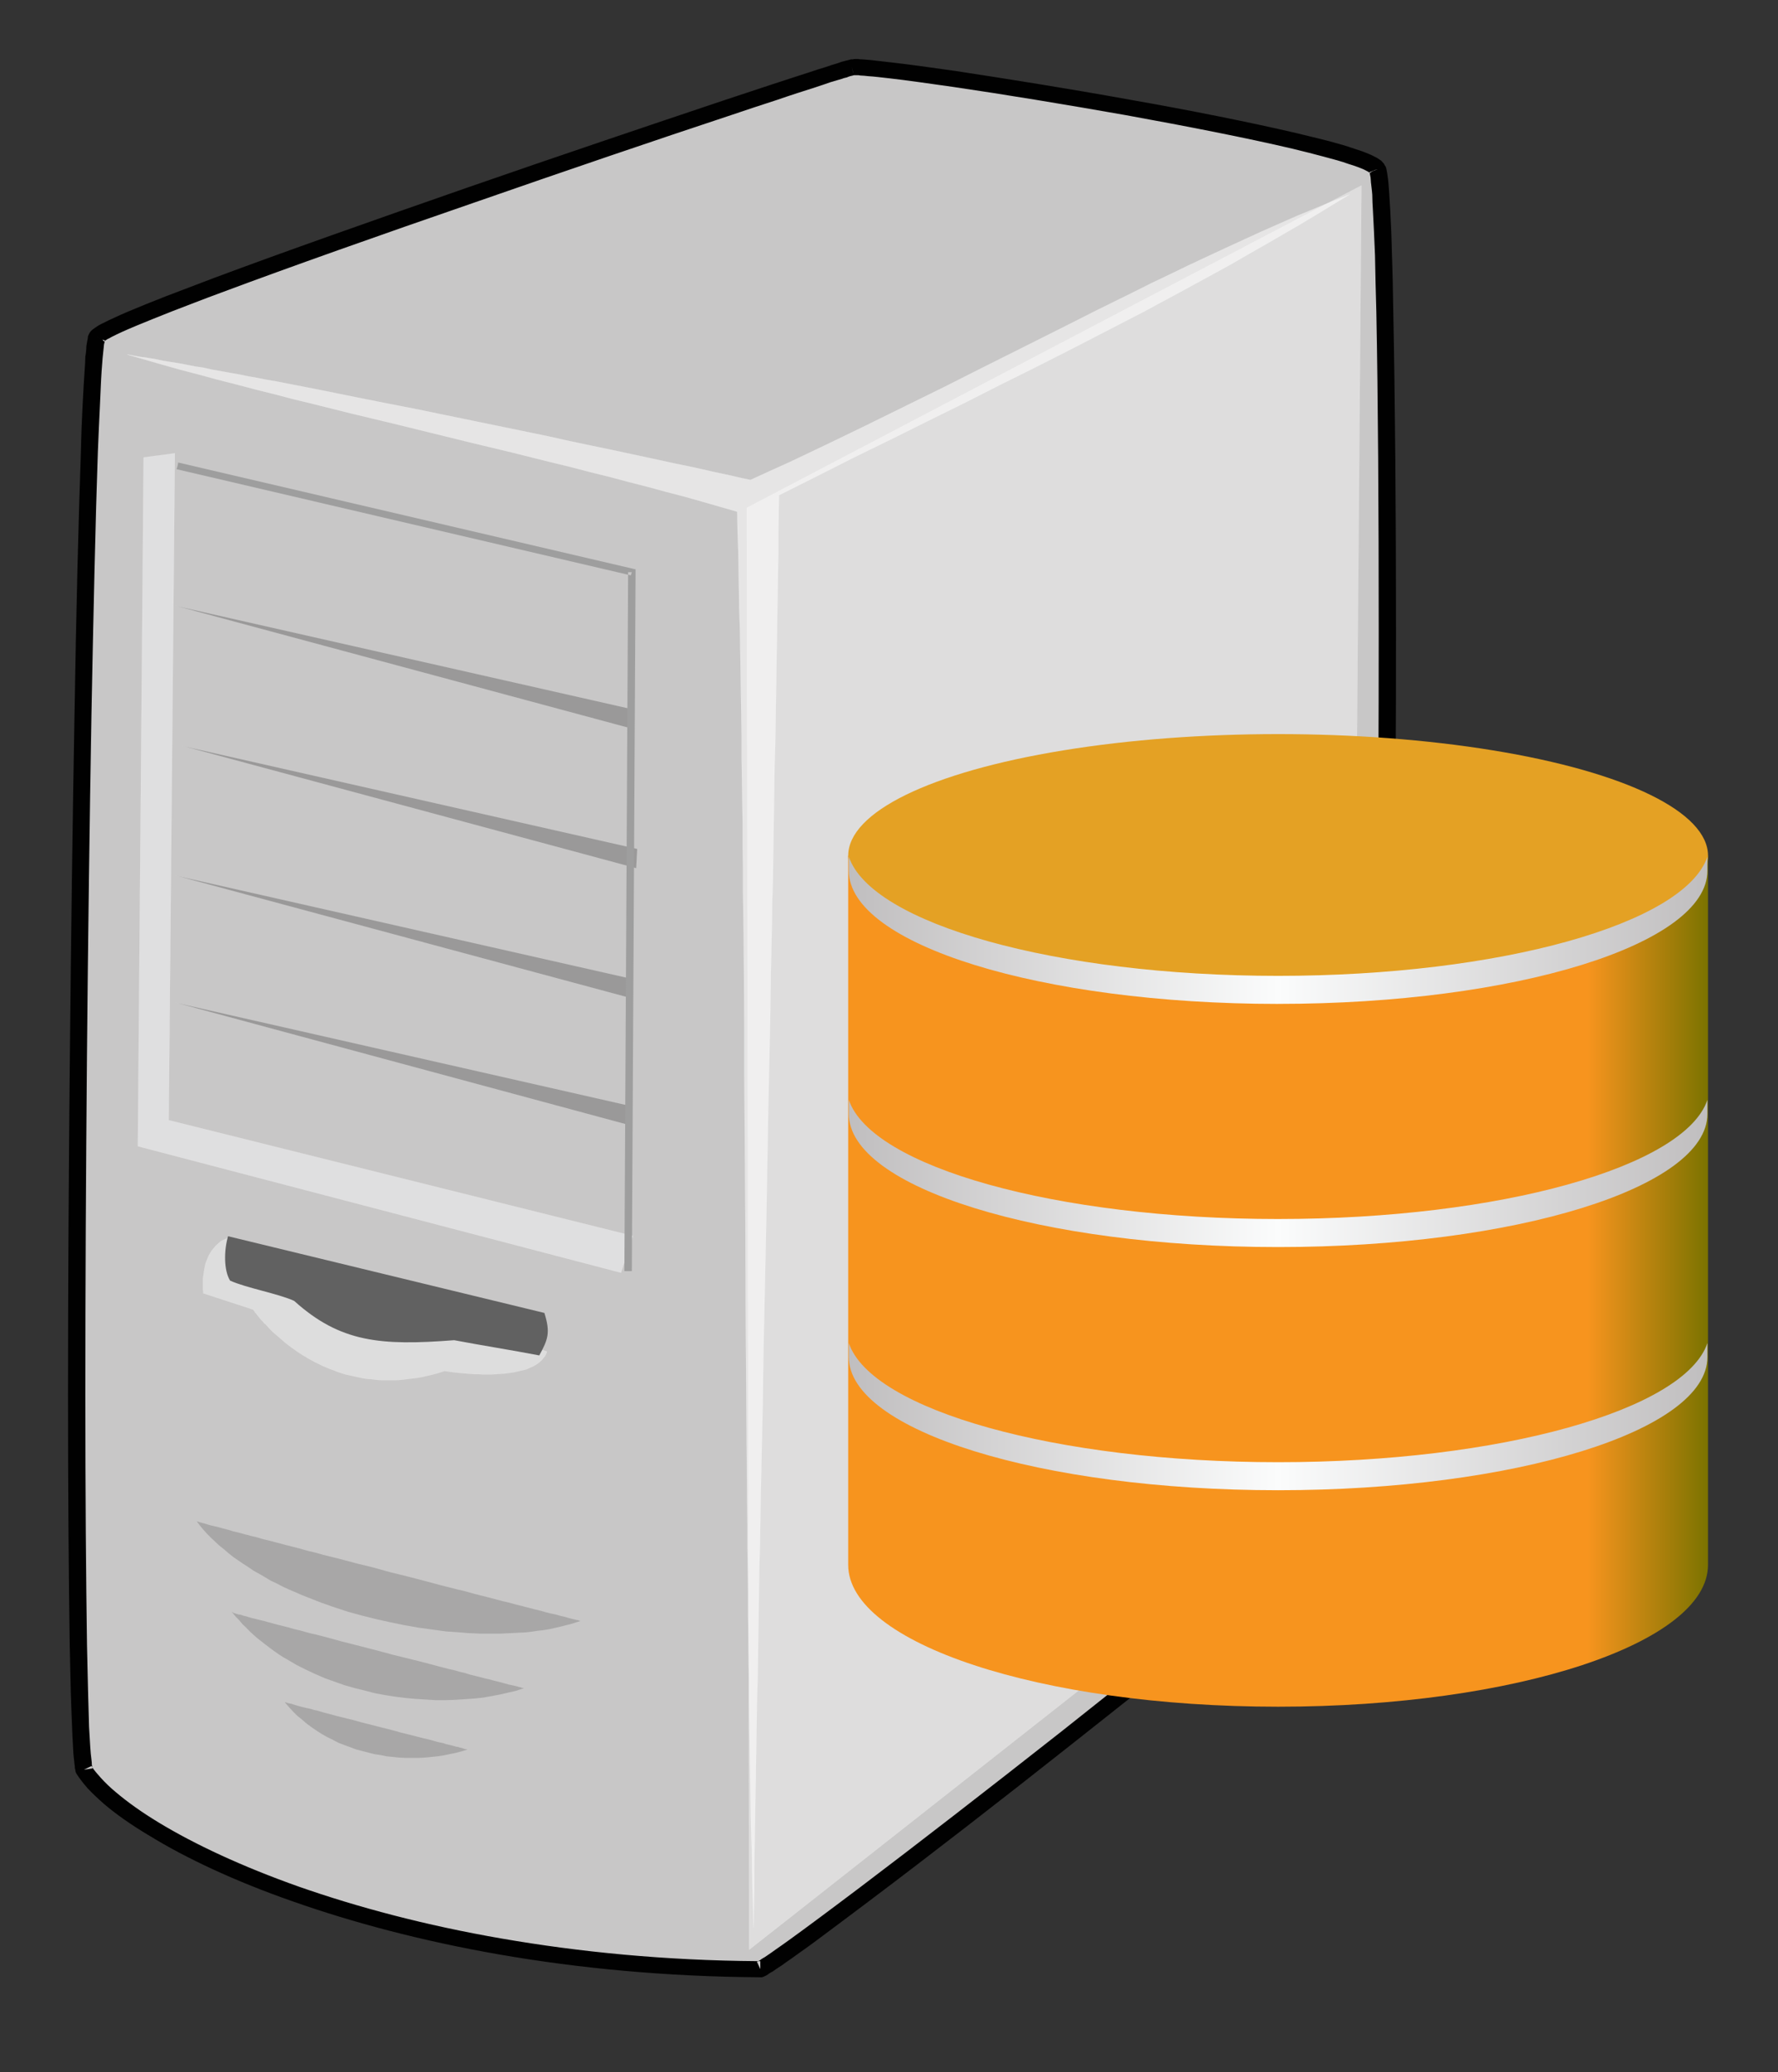 <?xml version="1.0" encoding="UTF-8"?>
<!DOCTYPE svg  PUBLIC '-//W3C//DTD SVG 1.1//EN'  'http://www.w3.org/Graphics/SVG/1.1/DTD/svg11.dtd'>
<svg width="381.05px" height="444.04px" enable-background="new 0 0 381.052 444.042" version="1.1" viewBox="0 0 381.052 444.042" xml:space="preserve" xmlns="http://www.w3.org/2000/svg">
<rect x="0" y="0" width="381.052" height="444.042" fill="#333333" stroke="none"/>
<path d="m156.6 210.82v93.974c0 13.311 27.259 20.49 52.908 20.49 25.648 0 52.909-7.18 52.909-20.49v-93.974c0-11.565-27.261-17.805-52.909-17.805-25.65 0-52.91 6.24-52.91 17.8z" enable-background="new    " fill="#161616" opacity=".3"/>
<path d="m209.51 198.11c-29.417 0-53.26 7.215-53.26 16.11v93.973c0 10.381 23.843 18.796 53.26 18.796 29.416 0 53.258-8.415 53.258-18.796v-93.973c0-8.9-23.84-16.11-53.26-16.11z" enable-background="new    " fill="#161616" opacity=".2"/>
<path d="m154.85 209.13v93.973c0 13.312 28.162 20.491 54.661 20.491s54.661-7.179 54.661-20.491v-93.973c0-11.565-28.162-17.806-54.661-17.806-26.49 0-54.66 6.24-54.66 17.81z" enable-background="new    " fill="#161616" opacity=".5"/>
	<g transform="translate(-405.73 -144.36)">
		<g transform="matrix(.042 0 0 .042 319.39 59.128)">
					<path d="m9084 2890c86.506 132.61 58.871 6460.7-53.596 6709.7-88.271 197.27-2946.2 2417.7-3095 2475.9-1932.4-11.358-3235-669.51-3451.3-1017.2-83.077-436.61-12.144-7169 65.704-7309.7 69.214-122.91 3724.6-1347.1 3852.7-1376.2 116-24.9 2583 369.7 2681.5 516.9z" fill="#C8C7C7"/>
					<path d="m9046 2911l3.439-1.604-3.439 3.232c0-1.628-1.755-1.628-1.755-1.628v-3.22l12.144-4.86-3.521 3.232-8.623 1.628 8.623-1.628-3.429 3.244-3.4 1.7zm3.4-1.6l3.429-3.244 3.521-3.232 8.623-3.232-8.623 6.464 8.623-6.464h1.755l-10.378 4.86v1.604-1.604l-6.9 4.7zm17.4-9.7h-1.755 1.8-1.755l19.012-9.696-17.257 8.08v1.6h0.1zm19-6.5l-19.012 6.453v-1.616l19-4.9zm34.6-24.3c-3.428-4.848-6.948-9.697-12.132-14.556-3.439-4.848-8.634-8.08-13.829-11.313-8.622-6.476-20.766-12.94-34.583-19.416-12.144-6.453-25.961-11.313-41.533-17.788-15.583-6.464-32.829-11.312-51.922-17.788-36.269-12.917-81.241-25.869-129.72-38.809-50.167-12.94-105.52-25.88-164.31-40.413-235.32-55.004-541.5-116.45-854.62-171.43-313.12-56.597-629.77-106.74-884.02-145.55-126.28-17.8-238.75-33.96-327.02-43.668-43.207-4.848-81.23-9.708-112.38-12.94-15.572-1.616-29.401-1.616-41.533-3.221-6.949 0-12.144 0-17.338-1.628h-15.572c-5.194 0-8.634 0-12.063 1.628h-6.949c-3.44 0-5.194 0-6.868 1.604-3.521 0-6.949 1.616-12.144 3.244-3.44 0-8.635 1.604-13.817 3.232-5.194 1.604-12.144 3.232-19.093 4.848-6.868 3.232-13.817 4.86-22.452 8.092-17.327 4.848-38.104 11.313-60.544 19.393-22.521 6.476-48.482 14.556-76.128 24.264-57.105 17.788-122.86 40.436-198.97 64.689-74.374 24.264-157.44 51.749-249.1 82.465-361.57 121.31-832.13 279.78-1302.7 443.12-468.81 163.34-937.65 328.29-1292.3 460.9-88.225 33.96-169.54 64.688-242.19 92.185-74.408 29.101-138.43 54.969-192.03 77.617-27.669 11.313-51.91 22.648-72.688 32.344-22.486 9.696-41.498 19.404-57.07 27.485-8.669 3.232-15.572 8.08-22.486 11.335-6.903 4.848-13.852 8.08-17.292 11.313-6.915 4.848-12.097 8.08-15.572 11.313-8.669 6.476-12.109 12.951-15.583 17.8-1.72 3.232-3.428 8.092-6.903 14.545 0 4.86-1.72 9.708-1.72 14.568-1.754 4.848-1.754 11.313-3.474 17.788-1.72 6.453-1.72 12.929-3.475 21.021 0 14.556-1.72 32.344-5.195 51.749 0 21.009-1.72 43.657-3.428 67.921-3.486 50.133-6.961 111.58-10.389 179.51-3.475 69.537-6.915 147.17-8.669 232.86-12.097 344.48-24.206 815.07-32.864 1350.4-19.012 1070.6-32.875 2396.7-32.875 3467.2 0 498.09 3.475 942.79 8.669 1279.2 1.72 84.082 3.428 161.74 5.195 231.26 1.708 69.56 5.183 132.61 6.903 186.03 1.72 54.946 5.195 100.24 6.915 137.44 1.755 19.393 3.474 35.554 5.194 48.528 1.755 8.104 1.755 14.521 1.755 21.009 1.72 4.871 3.428 11.313 3.428 16.184l1.766 6.441 3.428 6.51c15.583 24.241 34.584 48.482 57.116 74.339 24.206 25.881 51.876 51.783 83.031 79.257 60.544 51.736 138.39 106.78 233.52 163.38 185.12 113.19 430.78 229.6 731.81 334.73 299.26 105.11 652.16 200.53 1051.8 270.09 399.63 69.514 845.95 113.19 1330.4 116.4h10.389l8.623-3.209c3.44-1.64 6.868-3.232 13.817-6.487 3.44-3.209 8.623-4.849 13.817-9.696 5.194-3.232 10.389-6.465 17.338-9.72 6.949-4.848 13.817-9.696 20.767-14.567 15.572-9.696 32.829-20.986 51.921-35.53 19.012-12.952 39.778-27.52 63.985-45.296 46.727-32.367 100.32-72.769 160.87-118.04 60.556-45.296 128.05-95.439 200.66-150.43 292.36-219.9 666.1-509.41 1038-803.74 371.91-292.74 743.91-591.87 1025.9-827.98 70.934-59.887 136.67-114.86 195.46-166.59 58.871-50.145 110.71-95.44 154.01-135.83 22.44-21.055 41.533-38.831 58.79-56.597 19.012-17.812 34.584-32.379 48.481-46.935 13.829-14.521 24.207-27.474 32.841-37.182 5.184-6.464 8.623-12.963 12.132-16.172 3.44-6.499 6.869-12.951 10.39-17.776 0-3.278 1.674-8.092 3.428-12.952 1.767-4.848 3.44-8.104 5.195-14.556 1.754-9.708 3.439-21.021 5.194-35.588 3.439-12.917 5.194-27.474 6.868-45.284 1.754-17.766 3.521-35.577 5.194-56.597 3.509-40.437 6.949-88.93 12.144-143.93 1.755-54.958 5.194-116.41 8.623-182.72 13.897-268.47 24.287-632.34 32.909-1048 17.258-834.46 27.635-1882.4 27.635-2818.8 0-629.08-5.183-1208-13.817-1636.6-1.754-106.73-3.428-205.39-6.948-292.72-1.674-85.698-5.195-161.72-8.623-224.77-1.674-32.356-3.44-61.457-5.194-85.72-1.674-25.88-3.429-48.528-5.195-66.316-1.673-9.708-1.673-17.788-3.428-25.869s-1.755-16.172-3.44-21.02c-1.754-6.476-1.754-12.94-3.509-17.788-1.686-3.232-1.686-6.476-3.439-8.08-1.9-2.7-3.6-5.9-5.3-7.6zm-64 34l20.767-19.393-20.8 19.4zm-10.4 14.6c1.674 4.848 1.674 11.313 3.439 17.788 0 6.453 1.755 14.556 1.755 24.252 1.674 17.788 5.194 38.809 6.868 63.073 0 24.252 1.755 53.376 3.509 84.093 3.44 63.061 6.869 139.08 10.39 224.78 1.674 85.72 3.428 184.36 6.868 291.1 8.623 426.93 12.144 1005.9 12.144 1635 0 934.75-8.635 1984.3-25.961 2817.2-10.389 415.62-20.767 777.83-32.91 1044.7-3.439 67.909-6.868 127.76-10.308 182.72-3.51 53.388-6.949 101.88-10.378 142.32-1.766 19.416-3.521 38.832-6.949 54.958 0 16.206-3.439 29.123-5.194 42.075-1.755 11.313-3.439 22.625-5.194 29.089 0 4.849-1.755 6.499-1.755 9.708 0 1.639-1.685 3.243-1.685 3.243 0 1.605-1.755 3.256-3.51 6.465-1.674 1.639-5.194 6.499-6.868 9.708-8.703 9.708-17.338 21.021-29.4 33.972-12.133 11.313-27.716 27.484-45.042 43.68-17.258 16.138-36.27 33.938-58.802 54.958-43.207 38.831-93.374 84.081-152.24 134.23-57.036 50.144-122.77 106.74-193.71 164.99-282.05 236.11-652.21 533.67-1024.2 827.98-371.91 292.74-745.59 582.2-1034.5 800.53-72.688 54.946-140.11 105.14-200.66 150.39-60.544 45.296-114.22 84.082-160.87 118.06-22.532 16.184-45.053 32.321-64.065 45.272-17.257 12.951-34.595 24.264-48.413 33.938-6.949 4.848-13.817 9.72-20.766 12.951-5.194 3.256-10.377 6.465-13.817 9.72-3.509 1.593-6.949 3.255-8.704 4.849-477.43-3.256-913.41-46.89-1306.1-114.81-394.45-67.944-742.2-161.72-1038-265.22-292.36-103.5-532.84-216.69-714.47-326.7-88.225-53.354-162.6-106.71-221.42-156.87-29.401-24.24-53.642-48.505-74.408-71.13-17.292-19.415-32.875-37.215-44.973-54.992v-6.464c-1.72-4.849-1.72-11.313-1.72-17.8-1.72-12.929-3.474-29.112-5.194-45.25-3.475-37.215-5.195-82.511-8.669-135.86-1.708-53.354-3.428-114.81-5.183-185.96-1.72-67.968-3.44-145.54-5.194-229.67-5.195-336.37-8.635-779.5-8.635-1277.6 0-1070.6 12.109-2395.1 31.155-3465.6 10.343-533.67 20.732-1005.9 32.875-1348.7 3.428-85.721 6.903-163.35 10.343-232.89 3.474-67.932 5.194-127.76 8.669-176.28 1.708-25.869 3.475-48.517 5.195-67.909 1.708-19.416 3.474-35.588 5.183-50.144 0-6.453 1.72-12.94 1.72-17.788 1.755-6.464 1.755-9.708 3.475-14.568v-3.22c0-1.604 1.72-1.604 3.44-3.232 3.475-1.628 6.949-4.86 12.132-8.08 6.915-1.628 12.109-6.476 19.012-9.708 15.583-8.08 32.875-16.172 53.642-25.88 20.766-9.708 44.973-19.416 70.933-30.728 53.642-22.636 115.91-46.889 188.55-76.013 72.653-27.473 153.98-59.829 242.2-92.173 354.66-132.6 821.74-297.56 1290.6-459.28 468.81-163.33 939.37-323.44 1300.9-443.1 89.945-30.728 174.7-58.224 249.14-82.489 74.374-25.868 141.79-46.889 197.15-64.688 29.47-9.696 53.676-17.788 76.117-25.869 22.532-6.453 43.299-12.94 60.556-17.788 6.949-3.232 15.572-4.86 22.521-6.464 6.949-3.244 12.144-4.848 17.338-6.476 5.183-1.605 8.623-1.605 13.817-3.232l5.183-1.616-3.509-12.94 1.755 12.94h20.766c3.44 0 8.635 0 13.829 1.616 12.132 0 24.195 1.627 39.778 3.232 29.47 1.627 67.494 6.476 110.79 11.312 86.424 9.708 197.14 25.892 323.42 43.68 254.33 37.192 569.21 88.941 880.58 143.93 311.45 56.597 617.62 116.43 851.19 171.41 58.79 14.556 112.47 27.496 159.11 40.436 48.481 12.928 91.699 24.264 126.28 37.204 17.338 4.848 34.596 11.313 48.493 16.161 12.063 4.86 25.961 9.708 34.584 14.568 8.623 4.848 17.257 8.08 22.44 12.928 0 0 1.766 0 1.766 1.604 0.1 1.2 1.9 4.4 1.9 6.1zm-3124.4 9119.5c1.754 0 1.754-1.615 3.44-1.615h10.377v22.671l-13.8-21 13.817 21.056v17.776l-17.246-37.192c0-1 1.7-2 3.4-2zm-3399.4-998c1.72 1.616 1.72 4.825 3.474 6.464 1.72 1.616 1.72 4.849 1.72 6.487l-43.264 6.441 36.35-17.776h1.8l-1.72 1.616 1.7-2h3.474-3.5zm67.5-7274.1v4.86c-1.72 0-1.72 1.616-3.44 1.616l-8.669-9.708-29.389-6.453 29.389 6.453-3.475-1.604 6.949 3.232 8.7 1.6zm-12.1-3.3l3.474 1.628-3.5-1.6zm-27.7-12.9l24.195 11.324-24.2-11.3zm24.2 11.3l-17.292-17.811 17.3 17.8zm3835.4-1360l-3.439-27.496 3.4 27.5zm-6.9-27.5l6.868 27.496v1.628l-6.9-29.1z" fill="#010101"/>
					<path d="m8943.9 3021l-89.934 35.588-89.945 37.204-90.026 37.181-91.7 40.436-91.619 40.436-91.7 42.041-91.699 42.041-93.466 43.68-93.374 43.645-93.455 45.284-95.14 45.284-93.374 46.9-95.14 46.889-95.209 46.912-192.03 97.021-193.7 97.033-193.79 97.033-195.46 98.661-197.22 97.01-197.22 97.033-197.23 95.44-98.649 46.889-98.568 46.889-100.32 45.296-98.649 45.261-46.727-9.685-48.413-11.335-97.1-20.9-100.32-22.636-102.04-21.021-103.81-22.648-105.55-22.648-105.53-22.625-108.99-22.637-107.24-22.648-108.99-24.264-219.7-45.273-219.7-45.284-110.71-22.648-108.99-22.648-107.28-21.021-107.24-21.009-105.55-21.02-103.76-21.02-103.81-21.043-100.37-19.393-98.603-19.416-48.413-8.08-48.447-9.708-46.727-8.08-46.681-9.696-46.739-8.103-44.961-8.08-44.973-8.08-43.253-9.708-43.264-6.464-41.533-8.092-41.498-8.092-41.533-6.453-39.778-6.487-38.07-8.08-38.058-6.453-36.304-4.86-36.35-6.476-34.584-6.453 89.945 25.869 89.946 25.868 91.7 25.88 93.42 24.264 95.175 25.88 95.128 24.241 98.614 25.88 96.848 24.241 98.614 25.903 100.37 24.241 200.65 50.144 202.41 48.505 204.13 50.132 204.17 50.144 202.38 48.494 200.69 50.144 100.33 24.264 98.603 25.88 98.614 24.252 96.895 25.868 95.128 24.264 95.174 25.88 93.42 24.252 91.665 25.869 89.98 25.869 89.98 25.88 1.686 97.033 3.509 98.66 1.674 98.638 1.766 101.89 1.755 103.48 3.428 103.52 1.686 105.11 1.754 106.72 1.754 108.36 1.686 108.36 1.754 109.97v111.58l1.755 111.6 1.674 113.19 1.766 113.2v114.82l1.789 114.81v116.45l1.685 116.42 1.755 118.05 1.754 236.11 1.674 237.73v240.97l1.766 240.97 3.428 483.53 1.755 485.18 1.766 240.96 1.674 239.33 1.754 237.74 1.754 236.11 1.686 118.05v116.41l1.754 116.46 1.755 114.79v114.86l1.685 114.83 1.755 111.58 1.754 113.19v109.98l1.674 109.96 1.766 108.35 1.754 108.37 1.674 106.71 1.755 105.14 1.766 105.11 3.428 101.88 1.754 101.9 1.686 100.24 3.428 98.626 1.754 97.079 1.766-98.649 1.674-98.672v-101.88l1.755-101.86 1.766-103.52 1.674-105.11 1.754-106.73 1.754-108.35 1.686-108.39 1.754-109.96 1.755-111.6 3.44-111.56 1.754-113.19 1.674-114.83 1.754-114.81 1.766-116.45 1.674-116.43 3.509-118.04 1.686-118.06 1.754-118.05 5.194-239.35 5.194-240.97 3.429-244.21 5.194-244.18 10.389-490.02 8.623-490.02 5.195-244.18 5.183-242.58 3.521-240.97 5.194-240.96 1.674-118.05 3.521-118.06 1.674-118.05 1.754-116.42 1.755-114.82 1.685-116.44 1.755-113.19 3.428-113.23 1.766-113.19 1.754-109.97 1.674-109.95 1.755-109.97 1.766-106.74 1.674-106.74 1.754-105.12 1.686-103.48 1.754-103.5v-100.26l1.754-100.26 1.674-97.033 190.36-95.429 188.5-95.417 188.59-92.173 188.6-93.789 186.84-92.185 185.07-93.801 185.17-92.185 185.07-93.778 181.64-93.812 181.65-93.778 179.88-97.045 178.2-97.033 88.271-48.517 86.506-50.133 88.19-50.132 86.506-50.133 86.505-50.121 86.518-51.749 84.751-51.749 84.1-51z" fill="#fff" fill-opacity=".541" stroke="#fff" stroke-opacity=".541"/>
					<path d="m8943.9 3021c-949.75 375.2-1999.8 980.01-3058.6 1457.1-1003.4-223.17-2451.4-520.73-3181.4-640.39 939.4 273.29 2174.6 528.81 3114 802.11 55.362 2055.5 27.646 5168.5 82.997 7224 27.715-2073.2 102.09-5236.5 129.72-7308.1 1013.8-512.9 2008.5-972.2 2913.3-1534.9z" fill="none"/>
					<path d="m3058.5 9790.5l17.292 22.625 17.292 21.021 19.058 21.021 20.766 21.02 20.766 19.416 20.732 19.37 24.241 19.416 22.486 19.415 24.206 19.416 25.961 17.776 25.961 17.8 27.669 17.823 25.961 17.754 29.401 16.184 27.681 16.16 29.389 17.777 31.155 14.544 31.156 16.207 31.109 14.567 31.155 12.905 32.864 14.568 32.829 12.928 32.875 12.952 32.864 12.951 69.214 24.241 69.214 22.647 70.934 19.416 70.933 17.776 72.654 16.161 70.933 14.567 72.642 12.952 70.934 9.673 70.934 9.696 70.934 4.871 36.304 3.232 34.63 1.616 32.863 1.593h102.05l32.864-1.593 32.875-1.616 31.144-1.64 32.875-1.593 29.389-3.255 31.156-4.849 29.4-3.209 29.436-4.871 29.389-6.487 27.681-6.418 25.961-6.511 25.961-6.44 25.915-8.104 25.961-8.081-3.475-1.639h-1.708l-8.669-3.209-10.343-1.64-12.144-3.209-13.817-3.255-17.304-4.848-17.292-4.849-20.766-4.825-22.486-6.487-24.241-4.871-25.915-6.441-27.727-8.104-27.669-6.464-31.121-8.104-31.144-8.058-32.875-8.08-34.583-9.696-34.63-8.104-36.304-9.696-38.07-9.72-38.058-9.696-38.058-9.719-39.778-11.313-41.544-9.696-83.031-21.032-84.751-22.647-86.505-22.625-86.505-21.032-86.517-24.218-86.459-21.078-84.797-22.613-84.751-21.021-39.813-11.313-41.498-9.708-39.778-11.347-38.07-9.708-38.058-9.708-36.35-9.673-36.304-9.708-34.63-8.104-32.864-9.708-32.875-8.057-31.109-8.069-29.435-8.104-27.681-6.452-25.961-8.104-25.915-6.465-22.486-6.487-20.766-4.859-20.766-4.849-17.303-4.859-15.572-4.848-12.097-3.209-12.109-3.221-8.657-3.278h-3.474l-3.5-4z" fill="#010101" fill-opacity=".161" stroke="#fff" stroke-opacity=".161"/>
					<path d="m3058.5 9790.5c347.71 467.35 1441.1 696.97 1960.1 509.39-91.7-23-1844.2-473.9-1960.1-509.5z" fill="none"/>
					<path d="m4847.3 8925.3l-1619.3-583.81-15.572 6.452-13.864 6.499-13.817 6.418-10.377 8.104-10.389 9.708-10.377 9.708-8.635 11.313-8.669 9.708-6.903 11.347-6.949 11.278-5.194 11.347-5.148 12.917-5.194 12.963-3.475 11.313-5.195 24.265-3.474 24.264-3.428 22.625v59.818l1.708 6.498v9.707l252.58 82.466 1.72 1.604 1.755 1.65 1.72 1.604 1.72 3.244 3.475 3.209 1.708 4.859 5.195 4.849 3.474 4.859 5.195 6.453 5.195 6.464 5.194 6.499 6.903 8.057 6.915 6.499 6.949 9.708 8.623 6.418 17.292 19.416 17.292 17.812 22.486 19.381 22.532 19.404 24.195 21.078 25.961 19.404 29.401 20.975 29.389 19.415 32.875 19.439 32.875 17.765 36.338 17.812 38.058 16.161 19.012 6.498 19.058 8.046 20.766 6.476 20.732 6.465 22.521 4.848 20.732 4.86 22.486 4.848 22.521 4.86 22.486 3.243 22.486 1.593 24.206 3.267 24.241 1.604h76.082l25.961-1.604 25.961-3.267 25.961-3.221 27.681-3.22 27.681-4.86 27.669-6.452 27.681-6.499 29.401-8.069 29.436-9.708h1.708l3.439 1.604h5.195l10.377 1.604 10.389 1.628 12.098 1.628 13.863 1.581 15.572 1.662 17.292 1.604 19.012 1.604 20.767 1.651 20.778 1.604h20.767l22.486 1.604h44.973l24.194-1.604 22.533-1.604 24.195-1.651 22.486-3.209 22.486-3.243 20.778-4.86 20.767-4.813 20.766-4.848 17.292-8.104 19.012-8.104 15.572-9.708 13.864-9.708 13.817-12.917 5.194-6.51 5.194-6.407 5.183-6.498 3.486-6.453 3.429-8.104 3-8.1z" fill="#fff" fill-opacity=".388" stroke="#fff" stroke-opacity=".388"/>
					<path d="m4847.3 8925.3l-1619.3-583.81c-167.82 54.992-134.95 286.25-134.95 286.25l252.58 82.466s352.95 515.87 979.2 313.74c0.1 0 465.4 77.6 522.5-98.7z" fill="none"/>
					<path d="m4833.5 8728c-538.02-131.02-1076-260.34-1614.1-391.35-20.767 71.165-22.521 173.05 10.343 226.4 81.323 37.227 245.66 66.315 326.99 103.5 235.28 211.88 441.13 229.65 816.55 200.53 145.31 27.52 290.64 50.145 434.22 77.652 45.1-82.5 57.2-116.4 26.1-216.7z" fill="#616161"/>
					<path d="m4833.5 8728c-538.02-131.02-1076-260.34-1614.1-391.35-20.767 71.165-22.521 173.05 10.343 226.4 81.323 37.227 245.66 66.315 326.99 103.5 235.28 211.88 441.13 229.65 816.55 200.53 145.31 27.52 290.64 50.145 434.22 77.652 45.1-82.5 57.2-116.4 26.1-216.7z" fill="none"/>
					<path d="m9002.7 2975.7l-3136.4 1644.7 12.144 7356.6 3070.7-2416.1 53.6-6585.2z" fill="#fff" fill-opacity=".4" stroke="#fff" stroke-opacity=".4"/>
					<path d="m9002.7 2975.7l-3136.4 1644.7 12.144 7356.6 3070.7-2416.1 53.6-6585.2z" fill="none"/>
					<path d="m3240.2 10256l17.326 21.032 19.012 19.416 17.303 21.009 19.046 17.776 19.012 19.416 19.046 17.8 20.732 17.822 20.766 16.115 20.732 16.206 20.766 16.161 22.487 16.184 20.766 14.545 22.532 14.567 22.475 12.929 46.693 27.473 48.447 24.287 48.447 22.602 48.447 21.078 50.167 17.776 50.156 17.754 51.922 14.567 51.887 12.952 50.156 12.951 51.922 9.72 51.887 8.057 51.876 6.511 51.887 4.802 51.922 3.256 50.156 3.209h50.167l50.202-1.616 46.693-3.232 48.447-3.209 46.727-4.871 44.973-8.058 43.252-8.103 41.499-9.697 41.533-9.719 38.07-12.952-3.475-1.593h-6.915l-6.915-3.255-8.657-1.616-10.389-3.232-13.817-3.209-13.863-3.209-15.572-3.255-17.292-4.849-17.292-4.871-19.012-4.848-20.778-4.849-22.486-6.464-22.475-4.849-24.253-6.511-25.96-6.44-25.915-6.465-25.96-8.057-27.681-6.511-27.681-8.058-29.389-6.487-31.155-8.08-60.591-16.207-62.265-16.114-65.739-16.206-65.693-16.161-65.739-17.823-131.49-33.937-64.019-16.161-64.019-17.776-62.265-16.207-29.401-6.464-29.435-8.104-29.389-8.058-27.681-6.487-27.681-8.057-25.961-6.465-25.961-6.487-24.195-6.464-24.252-6.464-22.475-6.488-20.732-4.824-19.058-4.849-20.767-4.871-17.292-4.849-15.572-4.848-13.864-3.209-13.817-4.849-12.097-1.662-10.389-3.209-8.669-3.232-6.903-1.616-4.5-6z" fill="#010101" fill-opacity=".161" stroke="#fff" stroke-opacity=".161"/>
					<path d="m3240.2 10256c361.57 446.36 1084.7 522.36 1489.5 386.49-67.5-15-1401.3-358-1489.5-386z" fill="none"/>
					<path d="m3508.3 10714l20.766 24.264 20.766 22.648 22.486 22.647 24.206 19.416 24.241 21.009 24.206 17.776 25.961 17.8 27.681 17.8 25.961 14.545 29.389 14.567 27.681 14.545 29.389 11.335 31.155 11.313 29.401 11.313 31.144 8.104 31.155 8.104 31.109 8.034 32.875 4.871 31.156 6.511 32.864 3.186 31.155 3.209 32.875 1.64h65.693l31.155-1.64 32.864-3.209 31.155-3.186 32.875-4.872 31.109-6.51 31.155-6.465 31.155-8.08 29.389-9.696h-1.72l-3.475-1.639h-5.194l-6.903-1.57-5.195-1.639-8.669-3.232-8.623-1.64-10.389-3.231-10.377-1.616-10.389-3.209-12.098-3.256-13.863-3.255-13.817-3.209-13.864-4.849-15.572-3.209-15.537-3.255-32.864-9.696-34.63-8.104-38.023-9.72-38.059-9.719-39.778-9.674-39.825-11.289-83.031-21.078-83.031-21.009-39.79-11.313-39.778-9.696-39.813-9.72-36.304-9.696-36.35-9.719-32.864-9.697-15.583-3.209-15.572-4.871-15.583-3.209-13.817-3.232-13.852-3.255-12.109-3.209-12.097-3.255-10.389-3.256-10.377-3.209-8.669-3.231-8.623-1.616-8.669-1.64-5.194-1.615-5.195-1.594-5.195-1.639h-3.7v1z" fill="#010101" fill-opacity=".161" stroke="#fff" stroke-opacity=".161"/>
					<path d="m3508.3 10714c209.31 263.63 614.15 344.48 934.18 240.98-43.2-10-877.1-225-934.2-241z" fill="none"/>
					<path d="m2947.8 4342.2l-159.16 21.043-29.436 3514.2 2465.2 645.24 60.556-187.58-2368.4-590.27 31.2-3402.5z" fill="#FDFEFF" fill-opacity=".439" stroke="#fff" stroke-opacity=".439"/>
					<path d="m2947.8 4342.2l-159.16 21.043-29.436 3514.2 2465.2 645.24 60.556-187.58-2368.4-590.27 31.2-3402.5z" fill="none"/>
					<path d="m5272.9 5645.7l-3.475 98.637-2318.2-624.23 2321.7 525.6z" fill="#010101" fill-opacity=".231" stroke="#fff" stroke-opacity=".231"/>
					<path d="m5307.5 6360.5l-5.194 98.66-2316.4-624.25 2321.6 525.5z" fill="#010101" fill-opacity=".231" stroke="#fff" stroke-opacity=".231"/>
					<path d="m5272.9 7021.9l-3.475 98.66-2318.2-624.25 2321.7 525.5z" fill="#010101" fill-opacity=".231" stroke="#fff" stroke-opacity=".231"/>
					<path d="m5272.9 7672l-3.475 98.637-2318.2-625.83 2321.7 527.2z" fill="#010101" fill-opacity=".231" stroke="#fff" stroke-opacity=".231"/>
					<path d="m2956.4 4423.1l2304.4 538.53-19.046 3553h38.058l19.046-3565.9v-14.556l-13.852-3.232-2319.9-541.75-3.475 17.788-5.1 16.1zm2318.2 541.7l-13.817-3.232v-12.94h19.012l-5.2 16.1z" fill="#9E9E9E"/>
		</g>
	</g>
		<linearGradient id="c" x1="173.38" x2="357.65" y1="556.7" y2="556.7" gradientTransform="matrix(1 0 0 -1 8.4 831.25)" gradientUnits="userSpaceOnUse">
		<stop stop-color="#F7941E" offset="0"/>
		<stop stop-color="#F7941E" offset=".007"/>
		<stop stop-color="#F7941E" offset=".211"/>
		<stop stop-color="#F7941E" offset=".708"/>
		<stop stop-color="#F7941E" offset=".79"/>
		<stop stop-color="#F7941E" offset=".86"/>
		<stop stop-color="#7B7300" offset="1"/>
	</linearGradient>
	<path d="m181.78 183.36v151.97c0 16.781 41.247 30.396 92.138 30.396 50.889 0 92.135-13.615 92.135-30.396v-151.97h-184.28z" fill="url(#c)"/>
	<ellipse cx="273.92" cy="183.36" rx="92.135" ry="26.053" fill="#E4A124"/>
		<linearGradient id="d" x1="165.17" x2="349.18" y1="237.87" y2="237.87" gradientTransform="matrix(1 0 0 1.001 16.74 13.26)" gradientUnits="userSpaceOnUse">
		<stop stop-color="#C0BEBF" offset="0"/>
		<stop stop-color="#FBFCFC" offset=".5"/>
		<stop stop-color="#C0BEBF" offset="1"/>
	</linearGradient>
	<path d="m273.92 313.33c-47.611 0-87.159-11.188-92.006-25.529v2.999c0 15.758 41.115 28.537 92.006 28.537 50.889 0 92.005-12.779 92.005-28.537v-2.999c-4.84 14.34-44.39 25.53-92 25.53zm0-52.11c-47.611 0-87.159-11.188-92.006-25.531v3.003c0 15.759 41.115 28.537 92.006 28.537 50.889 0 92.005-12.777 92.005-28.537v-3.003c-4.84 14.34-44.39 25.53-92 25.53zm0-46.1c50.889 0 92.005-12.775 92.005-28.535v-3.001c-4.847 14.345-44.39 25.529-92.005 25.529-47.611 0-87.159-11.184-92.006-25.529v3.001c0 15.77 41.12 28.54 92.01 28.54z" fill="url(#d)"/>
</svg>
